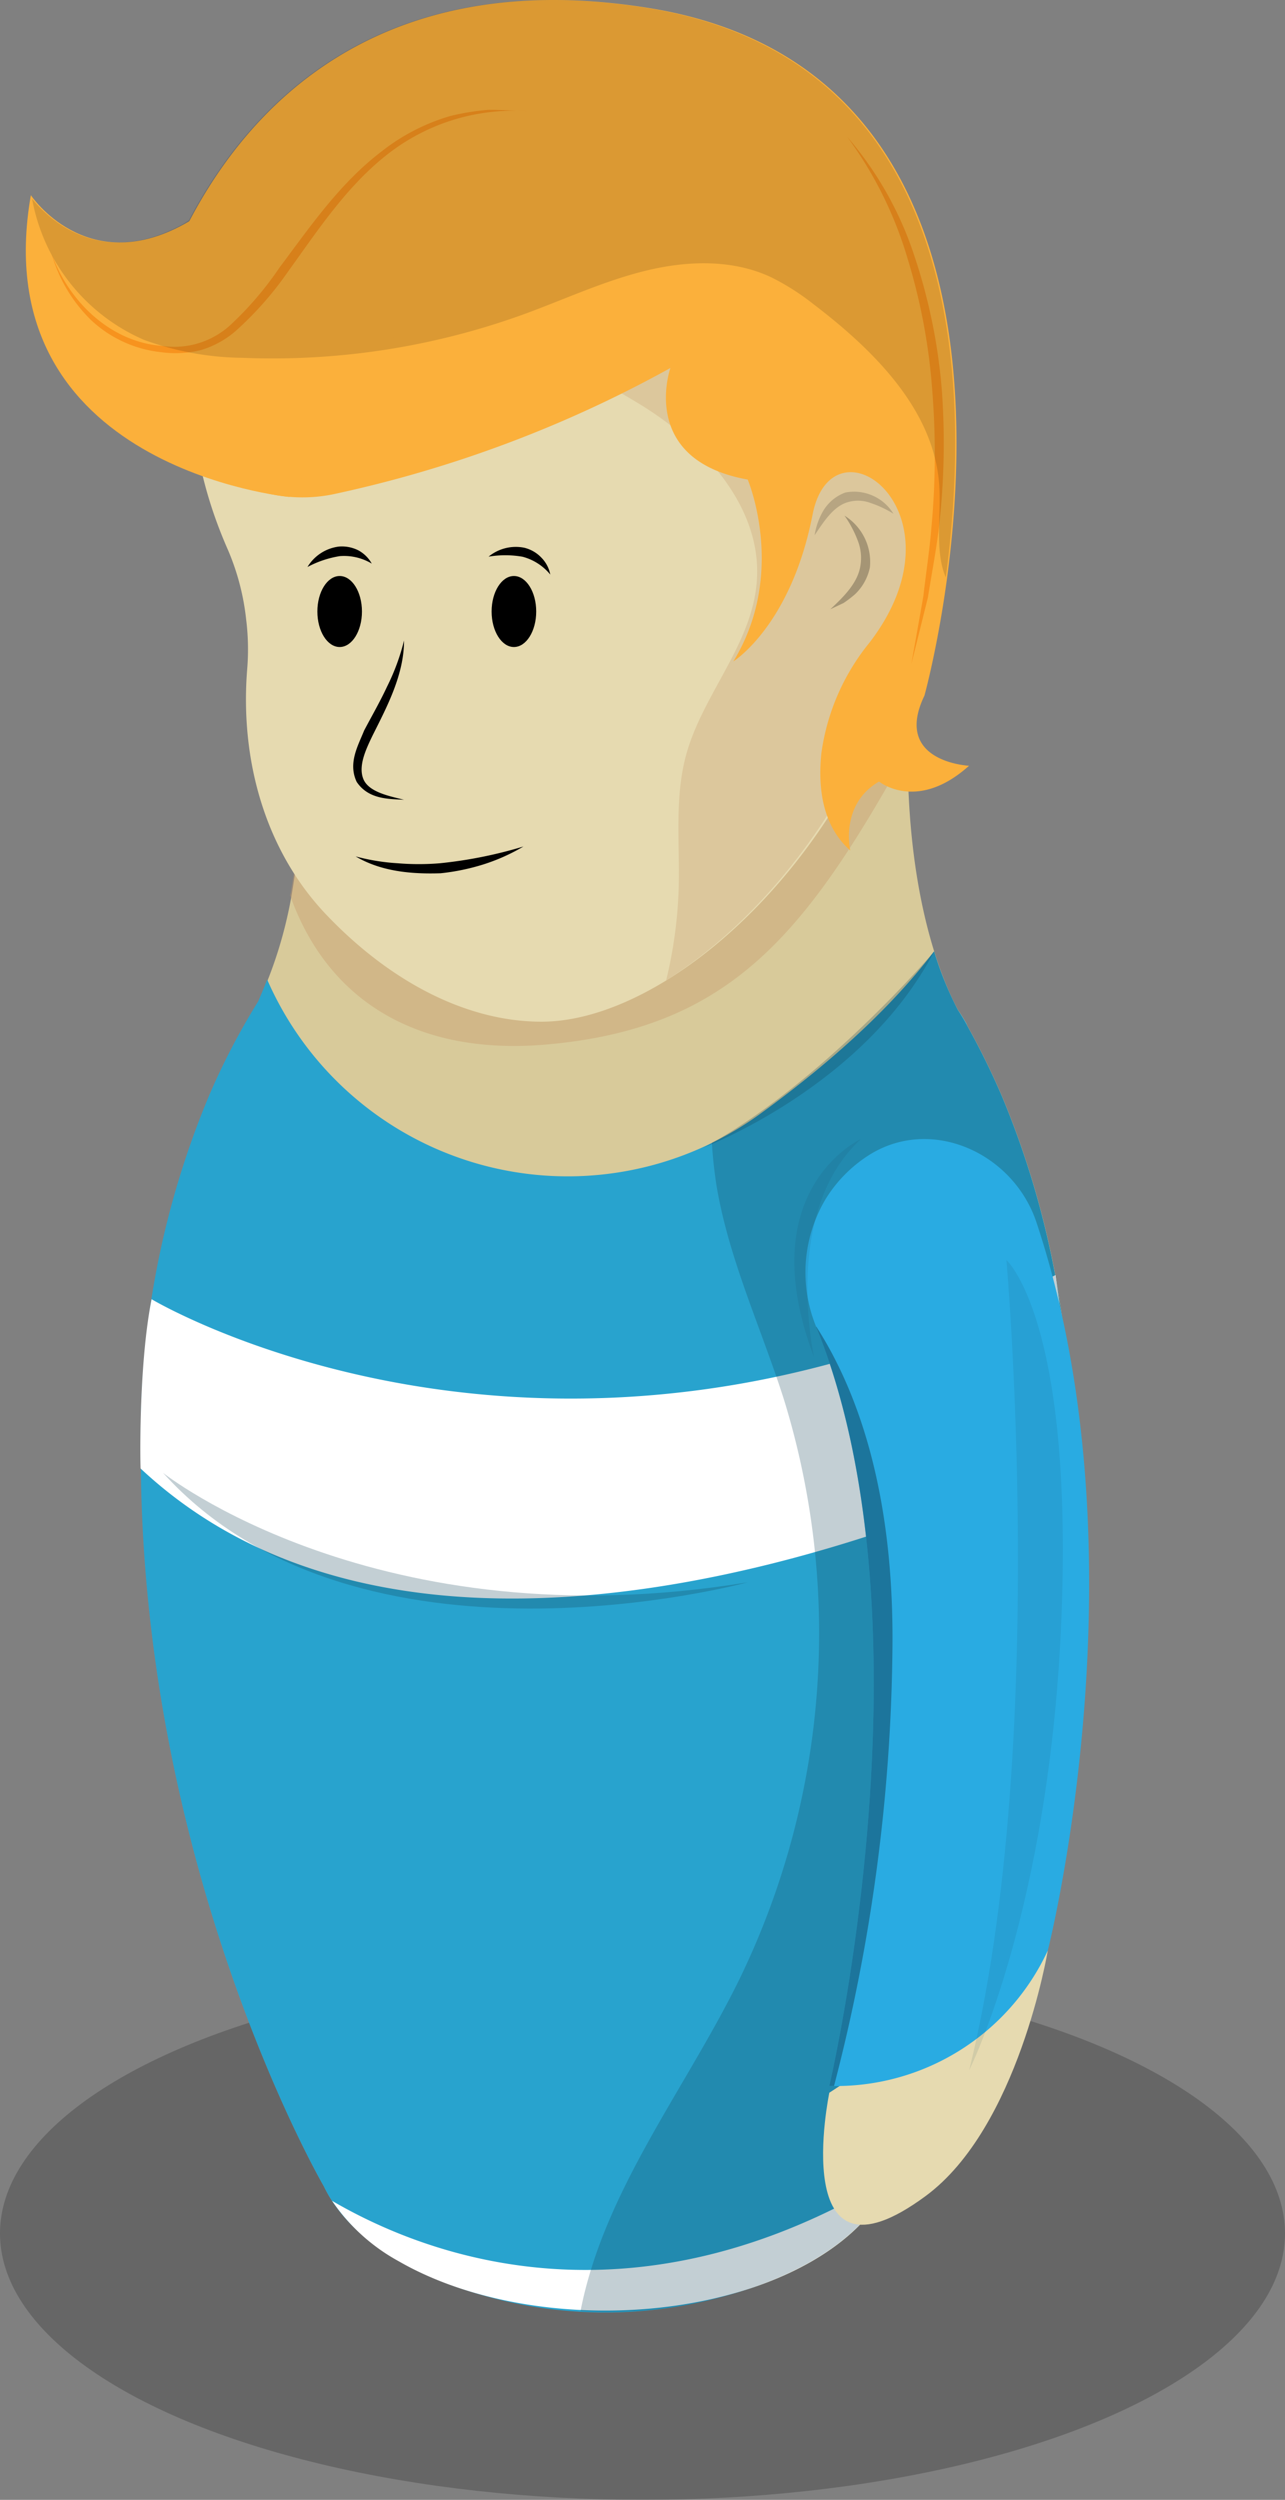 <svg xmlns="http://www.w3.org/2000/svg" viewBox="0 0 144.1 280.23"><rect x="0" y="0" width="144.1" height="280.23" fill="#808080" stroke="none"/><defs><style>.cls-1{opacity:0.2;}.cls-2{fill:#d8ca9a;}.cls-3{opacity:0.4;}.cls-4{fill:#c69c6d;}.cls-5{fill:#28a3ce;}.cls-6{fill:#fff;}.cls-7{opacity:0.25;}.cls-8{fill:#104055;}.cls-9{fill:#e6dab0;}.cls-10{fill:#29abe2;}.cls-11{opacity:0.1;}.cls-12{opacity:0.5;}.cls-13{opacity:0.3;}.cls-14{fill:#fbb03b;}.cls-15{fill:#f7931e;}.cls-16{opacity:0.17;}.cls-17{opacity:0.13;}</style></defs><title>Recurso 133</title><g id="Capa_2" data-name="Capa 2"><g id="personajes_individuales" data-name="personajes individuales"><g class="cls-1"><ellipse cx="72.05" cy="250.36" rx="72.05" ry="29.87"/></g><path class="cls-2" d="M120,161.67a98.86,98.86,0,0,0-7.63-38.77h0a85.57,85.57,0,0,0-3.94-8h0l0-.07c-.31-.55-.63-1.08-1-1.61-2.25-4.21-7.36-16.69-5.06-40.27l0,0c0-.7.12-1.39.12-2.09a34.56,34.56,0,1,0-69.11,0c0,.73,1.86,14.94-.73,29.78,0,0,0,0,0,0a48.61,48.61,0,0,1-3.65,11.63,78.91,78.91,0,0,0-5.52,10.59h0a98.59,98.59,0,0,0-7.65,38.8c0,.46,0,.93,0,1.38,0,0,0,0,0,.07,0,46.75,20.52,82,20.52,82h0c1.46,3.06,4.24,5.93,8.39,8.34,12.8,7.39,33.56,7.39,46.36,0,4.16-2.41,6.94-5.28,8.4-8.33h0s20.52-35.27,20.52-82v0C120,162.61,120,162.14,120,161.67Z"/><g class="cls-3"><path class="cls-4" d="M101.78,84.11a117.83,117.83,0,0,1,.58-11.94l0,0c0-.7.12-1.39.12-2.1a34.56,34.56,0,0,0-69.11,0c0,.74,1.86,15-.73,29.79,0,0,0,0,0,0,0,.18-.08.32-.11.5,4,11.31,13.66,18,28.62,16.74C82,115.31,90.39,104.61,101.78,84.11Z"/></g><path class="cls-5" d="M112.36,122.9a85.57,85.57,0,0,0-3.94-8h0l0-.07c-.31-.55-.63-1.08-1-1.61a38.22,38.22,0,0,1-2.67-6.58c-5.17,6.8-12.3,13-19.65,18.33a36.77,36.77,0,0,1-55-14.85c-.05-.1-.09-.21-.14-.31-.36.93-.72,1.77-1,2.43a78.91,78.91,0,0,0-5.52,10.59h0a98.59,98.59,0,0,0-7.65,38.8c0,.46,0,.93,0,1.38,0,0,0,0,0,.07,0,46.75,20.52,82,20.52,82h0c2.39,5,8.32,9.53,18,12.27a50,50,0,0,0,26.91.06c9.87-2.74,15.84-7.3,18.25-12.32h0s20.52-35.27,20.52-82v0c0-.48,0-1,0-1.42A98.86,98.86,0,0,0,112.36,122.9Z"/><path class="cls-6" d="M37.24,246.71a21.45,21.45,0,0,0,7.45,6.76c12.8,7.39,33.56,7.39,46.36,0,4.16-2.41,6.94-5.28,8.4-8.33h0s.26-.46.64-1.17C71.31,261.55,48.23,253.12,37.24,246.71Z"/><path class="cls-6" d="M17,145.64s44.74,26.78,101.36-2.71A154.57,154.57,0,0,1,120,163.09s-68.24,35.19-104.23,1.53C15.74,164.62,15.5,153.19,17,145.64Z"/><g class="cls-7"><path class="cls-8" d="M104.75,106.67s-12.76,15-25.91,22C78.84,128.65,96.81,121.91,104.75,106.67Z"/></g><g class="cls-7"><path class="cls-8" d="M18.28,165.1s24,19.12,65.58,12.27C83.86,177.37,40.15,189.32,18.28,165.1Z"/></g><g class="cls-7"><path class="cls-8" d="M112.36,122.9a85.57,85.57,0,0,0-3.94-8h0l-.06-.07c-.3-.55-.62-1.08-.94-1.61a38.22,38.22,0,0,1-2.67-6.58c-5.17,6.8-12.3,13-19.65,18.33a36.29,36.29,0,0,1-5.27,3.12,50.21,50.21,0,0,0,.55,5c1.41,8.21,5,15.84,7.53,23.79a88.77,88.77,0,0,1-5.09,65.19c-6.08,12.31-15.11,23.59-17.72,37a50,50,0,0,0,16.1-1.63c9.87-2.74,15.84-7.3,18.25-12.32h0s20.52-35.27,20.52-82v0c0-.48,0-.94,0-1.42A98.86,98.86,0,0,0,112.36,122.9Z"/></g><path class="cls-9" d="M93,234.59s-4.8,23.09,10.79,11.59c10.43-7.67,13.71-27.53,13.71-27.53Z"/><path class="cls-10" d="M91.6,148.91C105.09,182.5,93,233.83,93,233.83a26.2,26.2,0,0,0,24.5-15.18s11.23-44.06-1.27-81.62c-2.58-7.74-11.67-11.9-18.63-7.64a15.41,15.41,0,0,0-5,5A16.06,16.06,0,0,0,91.6,148.91Z"/><g class="cls-11"><path class="cls-8" d="M112.86,141.25s4.83,54.53-4.18,90.83c0,0,9.14-18.18,10.37-51.25S112.86,141.25,112.86,141.25Z"/></g><g class="cls-12"><path class="cls-8" d="M91.54,148.71c0,.07,0,.14.06.2C105.09,182.5,93,233.83,93,233.83c.18,0,.34,0,.53,0a201.49,201.49,0,0,0,6.55-49C100.28,166.94,96,155.66,91.54,148.71Z"/></g><g class="cls-11"><path class="cls-8" d="M96.55,127.68s-12.41,5.64-5.25,24.5C91.3,152.18,87.6,135.88,96.55,127.68Z"/></g><path class="cls-9" d="M64.28,6.75c-20.67,0-31.87,4.53-40.2,24.22-4.19,9.89-2.83,20.94,1.52,30.76a27.16,27.16,0,0,1,2,7.68,27.16,27.16,0,0,1,.12,5.6c-.82,10.15,2,20.41,9,27.66,7.15,7.45,15.67,11.86,24,11.86,17.11,0,43-26.15,43-58.42S93,6.75,64.28,6.75Z"/><g class="cls-13"><path class="cls-4" d="M103.34,56.33c0-30.28-9.43-47.19-34.28-49.16-4.61,7.12-8.21,15.16-8.41,23.77a13.88,13.88,0,0,0,.67,5.17c1.62,4.4,6.29,6.7,10.29,9.12,7.25,4.39,14,11.7,13.24,20.13-.61,7-6.07,12.53-7.91,19.27-1.31,4.81-.7,9.9-.83,14.88A50,50,0,0,1,74.7,109.9C89.06,100.89,103.34,80.31,103.34,56.33Z"/></g><path d="M39.88,96a23.35,23.35,0,0,0,4.72.77,28.73,28.73,0,0,0,4.73,0,49.71,49.71,0,0,0,9.37-1.88,21.69,21.69,0,0,1-4.46,2,24.68,24.68,0,0,1-4.82,1C46.17,98,42.73,97.7,39.88,96Z"/><ellipse cx="57.63" cy="68.55" rx="2.5" ry="3.98"/><path d="M54.79,62.4a4.81,4.81,0,0,1,4-1,3.92,3.92,0,0,1,1.92,1.11,3.69,3.69,0,0,1,1,1.9,6,6,0,0,0-3.11-2A11.21,11.21,0,0,0,54.79,62.4Z"/><ellipse cx="38.09" cy="68.55" rx="2.5" ry="3.98"/><path d="M34.48,63.56A4.81,4.81,0,0,1,38,61.27a4.09,4.09,0,0,1,2.18.42,3.8,3.8,0,0,1,1.51,1.49,6.05,6.05,0,0,0-3.58-.84A11.54,11.54,0,0,0,34.48,63.56Z"/><path d="M45.31,71.8c0,3.81-1.88,7.36-3.51,10.61-.77,1.59-1.64,3.44-1.06,4.9s2.83,1.92,4.57,2.34c-1.78-.09-4-.05-5.31-2-1-2.11.16-4.07.83-5.75.89-1.69,1.8-3.26,2.58-4.94A24.88,24.88,0,0,0,45.31,71.8Z"/><path class="cls-14" d="M75.18,41.25s-3.64,10.29,8.67,12.51c0,0,4.44,10.49-1.61,20.38,0,0,6.45-4,8.88-16.44,2.25-11.55,17.6-.3,6.4,14.32a25,25,0,0,0-5.41,12.41c-.4,3.87.1,8.13,3.24,10.91,0,0-1.21-5.16,3.23-7.73,0,0,4.24,3.48,10.09-1.77,0,0-8.6-.4-5-7.87,0,0,19.13-69-30.9-77.07C40-4.38,24.28,14.54,17.78,32.71A17.17,17.17,0,0,0,37.44,55.39,137.29,137.29,0,0,0,75.18,41.25Z"/><path class="cls-15" d="M95,15.33a39.08,39.08,0,0,1,7.55,13.39,63.3,63.3,0,0,1,3.08,15.16,83,83,0,0,1-.36,15.45c-.32,2.56-.81,5.09-1.21,7.63l-1.86,7.48,1.34-7.57c.29-2.55.69-5.08.9-7.62A89.64,89.64,0,0,0,104.56,44a67.05,67.05,0,0,0-2.78-15A43.92,43.92,0,0,0,95,15.33Z"/><g class="cls-16"><path d="M100.19,57.59a11.77,11.77,0,0,0-2.55-1.2,4,4,0,0,0-2.52-.11c-1.62.44-2.69,2.11-3.77,3.72a7.84,7.84,0,0,1,1-2.79,4.82,4.82,0,0,1,2.45-2A5.18,5.18,0,0,1,100.19,57.59Z"/></g><g class="cls-7"><path d="M94.7,57.8a6.11,6.11,0,0,1,2.85,5.8,5.75,5.75,0,0,1-1.65,3,12.59,12.59,0,0,1-1.31,1l-1.48.7c1.57-1.46,3.1-3,3.38-4.9a5.31,5.31,0,0,0-.32-2.85A12.34,12.34,0,0,0,94.7,57.8Z"/></g><path class="cls-14" d="M32.46,55.71s-34.35-3.24-29-33.83c0,0,6.16,9.29,17.16,3.27S32.38,3.46,67.65,1.76"/><path class="cls-15" d="M5.79,28.46c1.92,5.39,6.66,9.89,12.36,10.31a9.31,9.31,0,0,0,7.69-2.34A37.39,37.39,0,0,0,31.34,30c3.43-4.58,6.77-9.46,11.42-13A22.68,22.68,0,0,1,50.51,13a27,27,0,0,1,4.29-.69c1.45,0,2.89.1,4.33.15A23,23,0,0,0,43.2,17.5c-4.46,3.57-7.64,8.43-11,13.09a37.68,37.68,0,0,1-5.79,6.53,10.55,10.55,0,0,1-3.9,2.13,11.88,11.88,0,0,1-4.43.23,13.57,13.57,0,0,1-7.89-3.62A16.91,16.91,0,0,1,5.79,28.46Z"/><g class="cls-17"><path d="M105.35,54.84c.14,3.29-.5,7.06.71,9.89,2.75-20.46,2.66-58-33.45-63.83C44.7-3.6,29.19,9.48,21.18,24.69c-.25.15-.47.32-.73.46C10.86,30.39,5,24,3.6,22.29A21.37,21.37,0,0,0,16.18,38.11a33.25,33.25,0,0,0,11,2,82.63,82.63,0,0,0,31.69-4.93c4.5-1.65,8.87-3.69,13.53-4.83s9.74-1.31,14.08.73a27,27,0,0,1,4.72,3C98.08,39.32,105,46.18,105.35,54.84Z"/></g></g></g></svg>